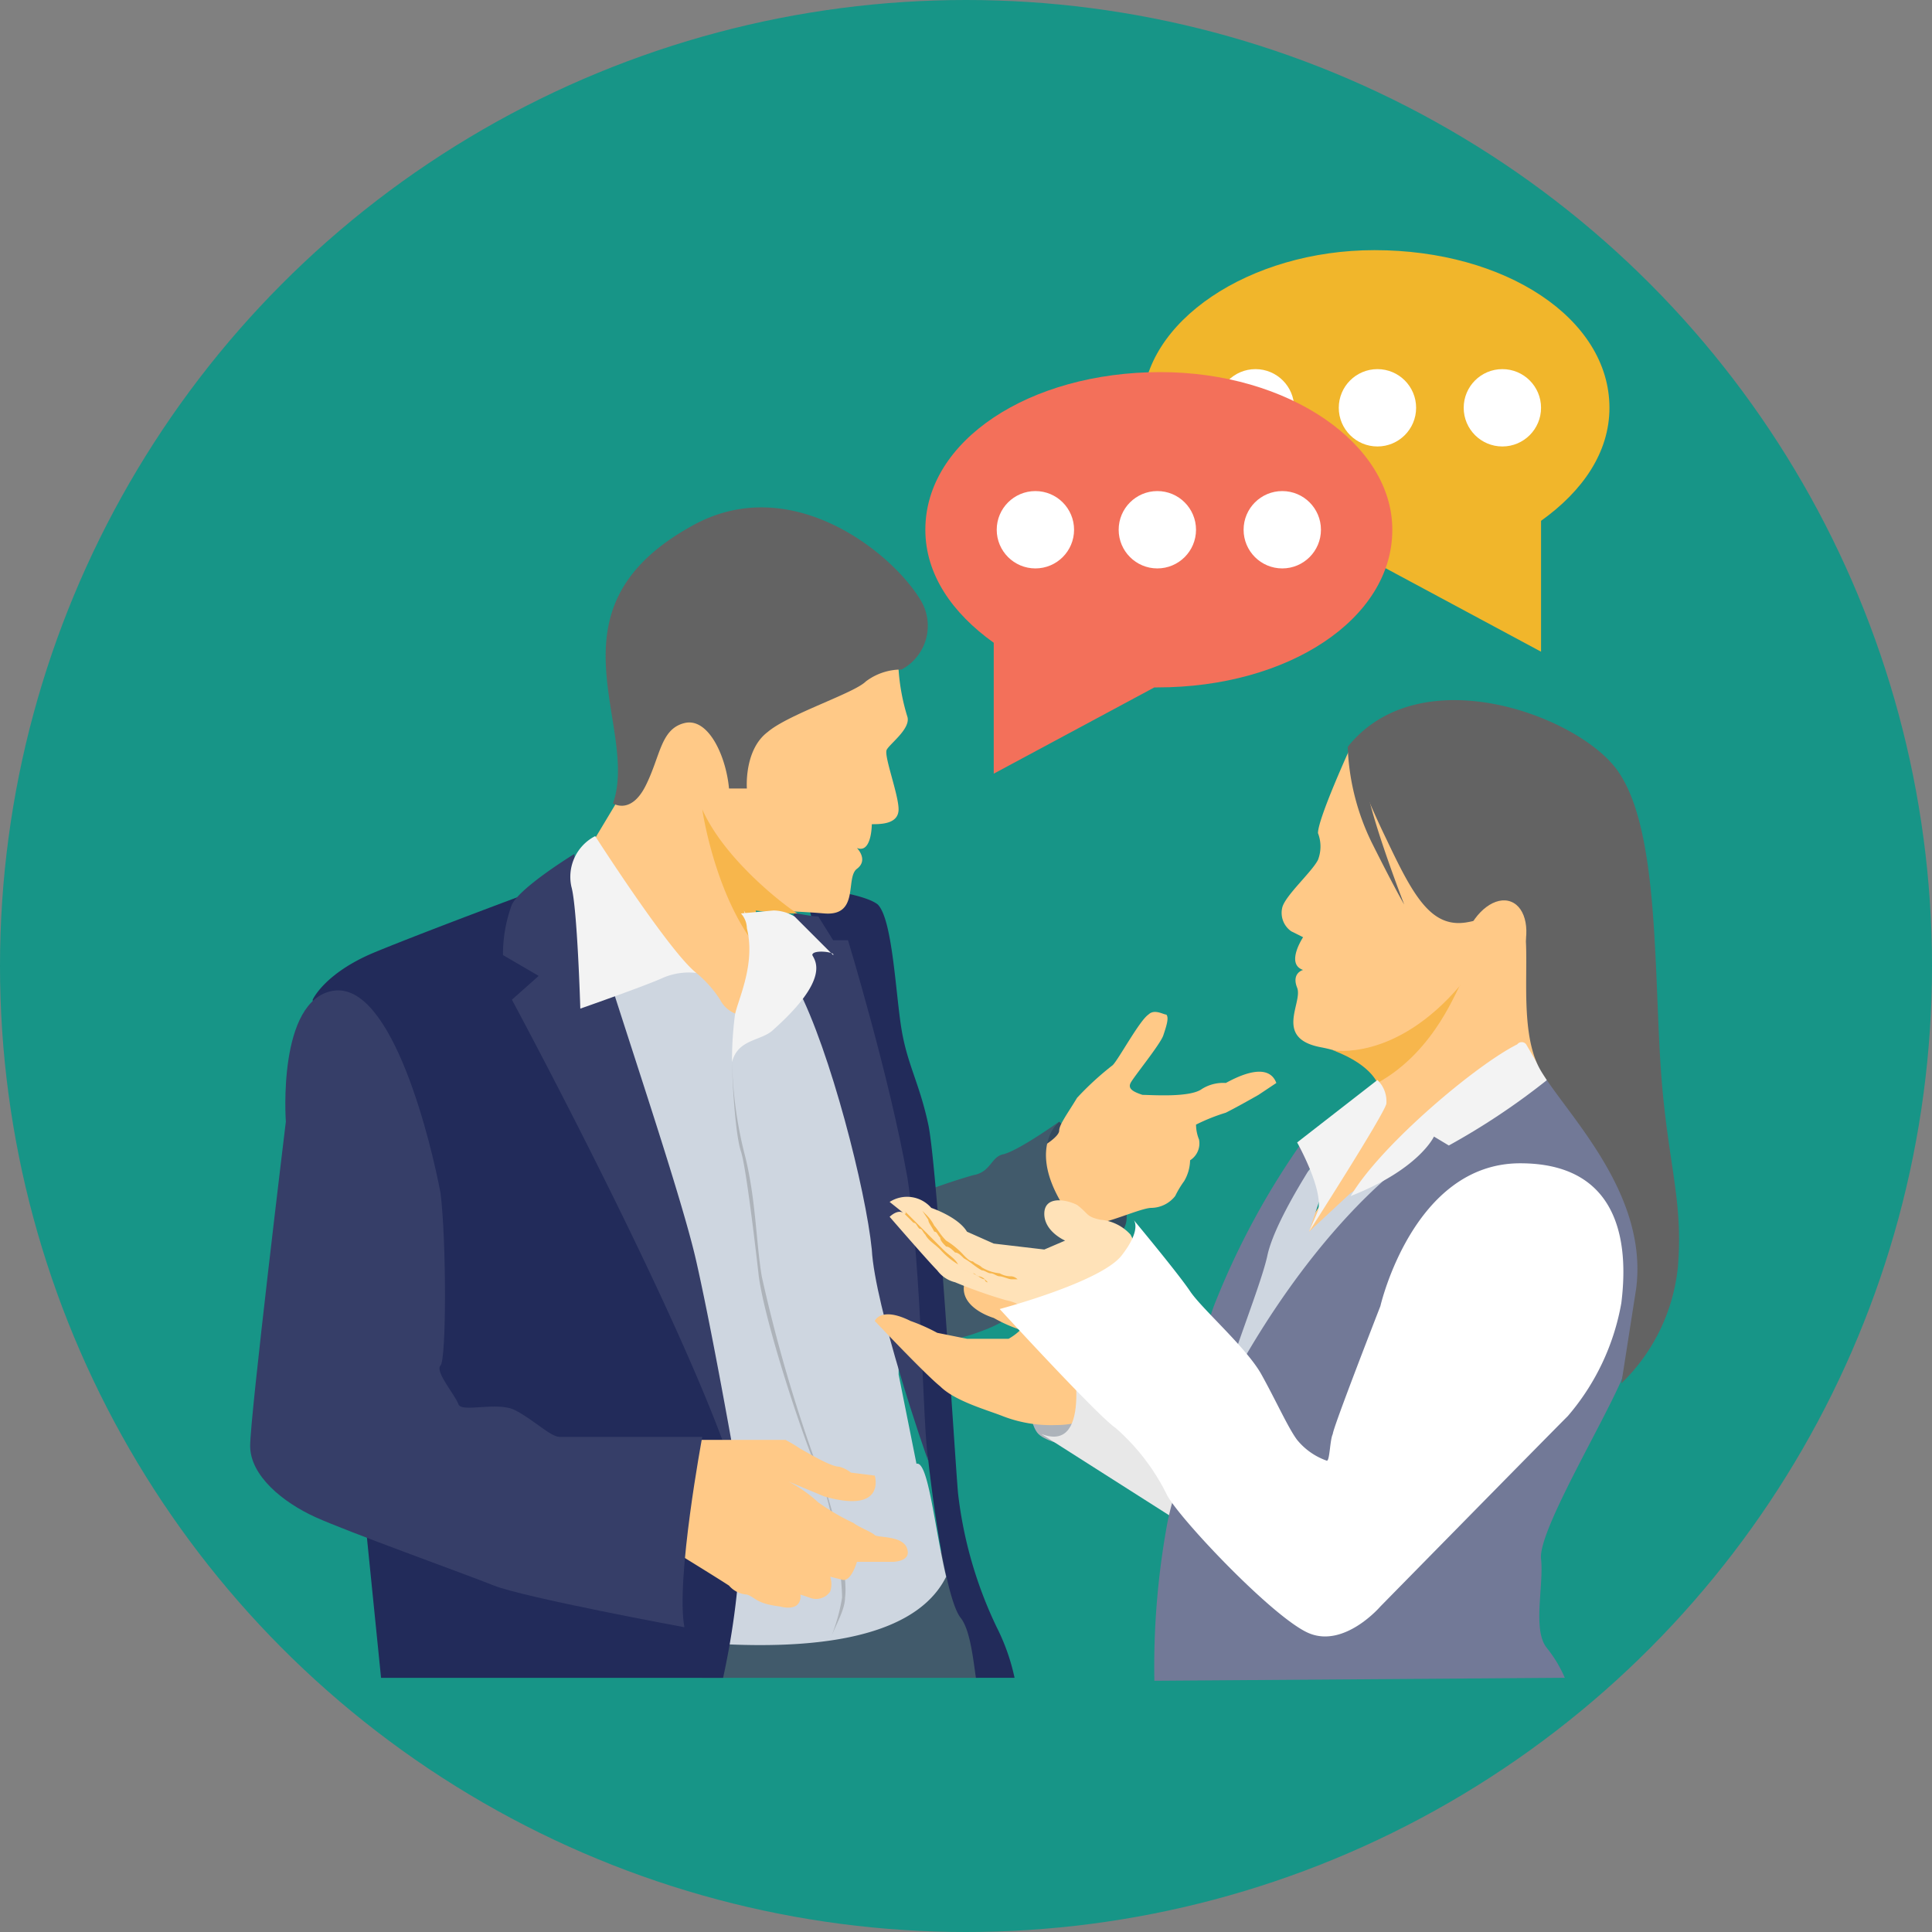 <svg xmlns="http://www.w3.org/2000/svg" width="169.912" height="169.912" viewBox="0 0 169.912 169.912">
  <rect x="0" y="0" width="169.912" height="169.912" fill="#808080" stroke="none"/>
  <g id="Grupo_881575" data-name="Grupo 881575" transform="translate(-1115 -13431)">
    <ellipse id="Elipse_5191" data-name="Elipse 5191" cx="84.956" cy="84.956" rx="84.956" ry="84.956" transform="translate(1115 13431)" fill="#179587"/>
    <g id="conversacion" transform="translate(1136.682 13452.999)">
      <path id="Trazado_622374" data-name="Trazado 622374" d="M182.754,476.577l-2.093-11.51-23.543,7.848,1.308,3.662Z" transform="translate(-118.348 -351.015)" fill="#415a6b"/>
      <path id="Trazado_622375" data-name="Trazado 622375" d="M280.821,314.627l2.354-2.093s8.371,7.324,5.232,9.94C285.53,325.352,280.56,316.981,280.821,314.627Z" transform="translate(-211.706 -235.888)" fill="#344a5e"/>
      <path id="Trazado_622376" data-name="Trazado 622376" d="M275.354,284.929s1.308-.785,1.308-1.308.785-1.57,1.57-2.877a26.216,26.216,0,0,1,3.139-2.877c.523-.523,2.354-3.924,3.139-4.447.523-.523,1.308,0,1.57,0,.262.262,0,1.046-.262,1.831s-2.616,3.662-2.877,4.185.262.785,1.046,1.046c.785,0,4.185.262,5.232-.523a3.518,3.518,0,0,1,2.093-.523c.523-.262,3.662-2.093,4.447,0l-1.569,1.046s-1.831,1.046-2.877,1.569a16.726,16.726,0,0,0-2.616,1.046,3.5,3.5,0,0,0,.262,1.308,1.759,1.759,0,0,1-.785,1.831,3.749,3.749,0,0,1-.523,1.831,8.408,8.408,0,0,0-.785,1.308,2.718,2.718,0,0,1-2.093,1.046c-.785,0-3.139,1.046-4.447,1.308-1.308.523-7.586,1.046-7.586,1.046S270.383,287.022,275.354,284.929Z" transform="translate(-205.192 -206.191)" fill="#ffc987"/>
      <path id="Trazado_622377" data-name="Trazado 622377" d="M246.977,312.533s-2.616,2.093,0,6.8,5.232,3.4,5.232,3.4-8.109,6.8-11.771,8.109a19.148,19.148,0,0,1-5.755,1.308L232.851,319.6a54.867,54.867,0,0,1,6.54-2.354c1.57-.262,1.57-1.57,2.616-1.831C243.315,315.149,246.977,312.533,246.977,312.533Z" transform="translate(-175.507 -235.888)" fill="#415a6b"/>
      <g id="Grupo_880364" data-name="Grupo 880364" transform="translate(48.973 55.98)">
        <path id="Trazado_622378" data-name="Trazado 622378" d="M208.135,270.9l1.57,7.848s1.308,12.033,2.877,13.864c.785,1.046,1.046,3.4,1.308,5.232h3.4a18.244,18.244,0,0,0-1.57-4.447,36.862,36.862,0,0,1-3.4-11.771c-.262-2.877-1.831-28.774-2.616-32.437s-1.831-5.232-2.354-8.371-.785-9.679-2.093-10.987c-1.308-1.046-6.54-1.569-6.54-1.569s1.831,7.324,3.139,9.94C202.9,240.822,207.874,265.935,208.135,270.9Z" transform="translate(-198.718 -228.266)" fill="#222b5a"/>
        <path id="Trazado_622379" data-name="Trazado 622379" d="M213.652,278.4c0,.262,0,.262.262.523C213.652,278.923,213.652,278.662,213.652,278.4Z" transform="translate(-209.99 -266.105)" fill="#222b5a"/>
      </g>
      <path id="Trazado_622380" data-name="Trazado 622380" d="M145.461,133.333l3.662,4.185a18.14,18.14,0,0,0,.785,4.185c.262,1.046-1.57,2.354-1.831,2.877s1.046,3.924,1.046,5.232-1.57,1.308-2.354,1.308c0,0,0,2.616-1.308,2.093,0,0,1.046,1.046,0,1.831s.262,4.185-2.877,3.924-6.016-.262-6.016-.262l.262,11.248-11.51-3.4-3.4-13.341,2.354-3.924c.523-1.308,6.278-12.556,6.278-12.556Z" transform="translate(-91.779 -100.634)" fill="#ffc987"/>
      <path id="Trazado_622381" data-name="Trazado 622381" d="M167.161,209.428a24.691,24.691,0,0,0,3.662.262c-.523-.262-6.278-4.447-8.371-9.155,0,0,1.046,7.324,4.709,12.033Z" transform="translate(-122.373 -151.355)" fill="#f7b64c"/>
      <path id="Trazado_622382" data-name="Trazado 622382" d="M147.673,305.313h0c-1.569,3.139-6.278,7.063-22.235,5.755l-10.987-56.5,8.632-3.4,2.616,1.046a10.151,10.151,0,0,1,2.093,2.354,2.626,2.626,0,0,0,1.57,1.308s1.57-3.662,1.57-5.493c0-1.57,5.755,1.57,5.755,1.57s.523,1.046,1.308,2.877h0a5.721,5.721,0,0,1,.785,2.354c0,.262,0,.262.262.523a16.618,16.618,0,0,1,.523,1.831v1.046a.961.961,0,0,0,.262.785v1.046a.961.961,0,0,0,.262.785v.523h0v1.046c.262.785.262,1.569.523,2.354v.262c.262,1.308.523,2.877.785,4.447v.523c.262.785.262,1.57.523,2.093v1.57a.961.961,0,0,0,.262.785v.523a.961.961,0,0,0,.262.785v.523a.961.961,0,0,0,.262.785v.262a.961.961,0,0,0,.262.785h0a11.317,11.317,0,0,0,.262,1.308v1.308a2.358,2.358,0,0,0,.262,1.308v3.14l1.57,7.848C146.1,295.112,146.627,300.867,147.673,305.313Z" transform="translate(-86.144 -188.646)" fill="#ced6e0"/>
      <path id="Trazado_622383" data-name="Trazado 622383" d="M181.751,341.142c.523-1.308,1.308-2.616,1.308-3.662.262-1.831-.785-7.324-2.354-11.248a133.31,133.31,0,0,1-4.97-17c-.523-3.139-.523-7.063-1.57-10.987a36.063,36.063,0,0,1-1.046-8.109c0,1.57.262,6.54.785,8.109s1.569,10.987,1.569,10.987c.523,3.924,3.662,13.6,5.232,17.265s2.093,9.679,2.093,10.987a16.337,16.337,0,0,1-1.046,3.662Z" transform="translate(-130.423 -218.981)" fill="#adb3ba"/>
      <path id="Trazado_622384" data-name="Trazado 622384" d="M58.818,299.458a68.709,68.709,0,0,0,1.57-12.818c0-5.755-2.877-12.818-2.877-12.818L41.815,230.4s-9.155,3.4-13.6,5.232-5.493,4.185-5.493,4.185l6.016,59.642Z" transform="translate(-16.907 -173.896)" fill="#222b5a"/>
      <path id="Trazado_622385" data-name="Trazado 622385" d="M97.263,216.533s-4.709,2.877-5.493,4.447a12.641,12.641,0,0,0-.785,4.447l3.139,1.831-2.354,2.093s20.142,37.407,20.665,46.562c0,0-2.616-15.433-4.447-23.543S97.263,219.411,97.263,216.533Z" transform="translate(-68.432 -163.43)" fill="#363e68"/>
      <path id="Trazado_622386" data-name="Trazado 622386" d="M156.294,426.667h7.848a13.605,13.605,0,0,1,1.308.785c.523.262,2.616,1.569,3.4,1.569a2.865,2.865,0,0,1,1.046.523l2.093.262s1.046,3.4-4.447,1.831l-3.139-1.308a12.072,12.072,0,0,1,2.616,1.831,19.526,19.526,0,0,0,3.139,1.831c.262.262,1.57.785,1.831,1.046s2.616,0,2.877,1.308c.262,1.046-1.308,1.046-1.308,1.046H170.42s-.523,1.831-1.308,1.57l-1.046-.262a2.042,2.042,0,0,1,0,1.308,1.5,1.5,0,0,1-1.831.523l-.785-.262s.262,1.57-1.831,1.046c-2.093-.262-2.093-.785-2.877-1.046a2.261,2.261,0,0,1-1.57-.785c-.785-.523-4.185-2.616-4.185-2.616S155.509,427.975,156.294,426.667Z" transform="translate(-116.738 -322.032)" fill="#ffc987"/>
      <path id="Trazado_622387" data-name="Trazado 622387" d="M204.644,286c-.262-.523-4.709-13.6-4.97-18.573-.523-5.232-3.662-17.526-6.54-23.02-1.831-3.4-1.046-5.232-.262-6.54.523,0,1.308.262,2.093.262l1.308,2.093h1.308s3.662,12.033,5.232,20.927C204.121,269.78,204.121,282.859,204.644,286Z" transform="translate(-144.684 -179.532)" fill="#363e68"/>
      <path id="Trazado_622388" data-name="Trazado 622388" d="M287.647,398.071s-6.278-.523-7.586-1.831-1.308-8.371.262-9.155S287.647,398.071,287.647,398.071Z" transform="translate(-210.422 -292.128)" fill="#adb3ba"/>
      <path id="Trazado_622389" data-name="Trazado 622389" d="M234.782,371.662s-3.662-1.046-2.354-3.662l4.447.785a22.311,22.311,0,0,1,5.755,2.093c2.093,1.308,0,9.679,0,9.679s-.523.523-2.354.523a11.762,11.762,0,0,1-4.709-.785c-1.308-.523-4.185-1.308-5.493-2.616-1.308-1.046-5.755-5.755-5.755-5.755s.523-1.308,3.139,0a16.514,16.514,0,0,1,2.354,1.046l2.616.523h3.662a4.888,4.888,0,0,0,1.046-.785A12.891,12.891,0,0,1,234.782,371.662Z" transform="translate(-169.068 -277.752)" fill="#ffc987"/>
      <path id="Trazado_622390" data-name="Trazado 622390" d="M286.668,393.6s2.093,9.417-2.616,7.586l14.387,9.155,3.662-10.987Z" transform="translate(-214.152 -297.074)" fill="#e8e8e8"/>
      <path id="Trazado_622391" data-name="Trazado 622391" d="M241.423,349.356s-.262-.523-1.57-.785a42.363,42.363,0,0,1-4.447-1.57,2.773,2.773,0,0,1-1.57-1.046c-.785-.785-4.185-4.709-4.185-4.709s.785-.785,1.308-.262l-1.308-1.046a2.819,2.819,0,0,1,3.662.523s2.354.785,3.139,2.093l2.354,1.046,4.447.523,1.831-.785s-1.831-.785-1.831-2.354,1.831-1.308,2.877-.785c1.046.785.785,1.046,2.093,1.308a4.027,4.027,0,0,1,2.616,1.308l.262.523s-2.354,6.278-5.232,6.278C243.255,349.356,241.423,349.356,241.423,349.356Z" transform="translate(-173.093 -256.231)" fill="#ffe2b8"/>
      <g id="Grupo_880365" data-name="Grupo 880365" transform="translate(57.867 84.493)">
        <path id="Trazado_622392" data-name="Trazado 622392" d="M234.985,344.533l.262.262.785.785,1.046,1.046,1.308,1.308c.523.523,1.046.785,1.308,1.308l.262.262.262.262c.262,0,.523.262.785.262.523.262.785.523,1.046.523l.262.262h0a.256.256,0,0,1-.262-.262.914.914,0,0,0-.523-.262c-.262,0-.262-.262-.523-.262s-.523-.262-.785-.262a3172.815,3172.815,0,0,0-.523-.523,6.94,6.94,0,0,1-1.57-1.308c-.523-.523-1.046-.785-1.308-1.308-.262-.262-.262-.523-.523-.523-.262-.262-.262-.523-.523-.523l-.785-.785C235.247,344.795,234.985,344.533,234.985,344.533Z" transform="translate(-234.985 -344.533)" fill="#f7b64c"/>
        <path id="Trazado_622393" data-name="Trazado 622393" d="M241.385,344.533l.262.262a3.61,3.61,0,0,1,.785,1.046c.262.262.523.785,1.046,1.308a6.94,6.94,0,0,1,1.57,1.308c.262.262.523.523.785.523.262.262.523.262.785.523a3.717,3.717,0,0,0,1.57.523,1.977,1.977,0,0,0,1.046.262.913.913,0,0,1,.523.262h-.523c-.261,0-.785-.262-1.046-.262s-.523-.262-.785-.262-.523-.262-.785-.262c-.523-.262-1.046-.785-1.57-1.046-.262-.262-.523-.523-.785-.523-.262-.262-.523-.523-.785-.523-.262-.262-.523-.523-.523-.785-.262-.262-.262-.523-.523-.523-.262-.523-.523-.785-.523-1.046Z" transform="translate(-239.815 -344.533)" fill="#f7b64c"/>
      </g>
      <path id="Trazado_622394" data-name="Trazado 622394" d="M383.579,178.918l-7.324-.785s-2.877,6.278-2.877,7.586a3.261,3.261,0,0,1,0,2.354c-.523,1.046-2.877,3.139-3.139,4.185a1.977,1.977,0,0,0,.785,2.093l1.046.523s-1.57,2.354,0,2.877c0,0-1.046.262-.523,1.57s-2.093,4.447,2.093,5.232,5.755,3.139,5.493,4.97-4.97,8.109-4.97,8.109c-8.371,11.248,5.493,5.232,8.109,1.831l13.341-9.94-1.831-20.142Z" transform="translate(-279.149 -134.448)" fill="#ffc987"/>
      <path id="Trazado_622395" data-name="Trazado 622395" d="M352.661,317.2,349,320.6l2.616-7.848s-4.709,3.924-6.8,7.586-6.8,19.619-5.755,27.2l1.046,7.848,20.4-38.976,2.616-6.016Z" transform="translate(-255.556 -234.278)" fill="#ced6e0"/>
      <path id="Trazado_622396" data-name="Trazado 622396" d="M350.638,316.8s-4.97,7.063-5.755,10.725-5.755,14.91-6.016,20.927l-.262,6.278s-1.308-14.91,1.57-22.758a68.41,68.41,0,0,1,8.109-14.91Z" transform="translate(-255.103 -239.108)" fill="#727997"/>
      <path id="Trazado_622397" data-name="Trazado 622397" d="M360.684,346.958a11.438,11.438,0,0,0-1.57-2.616c-1.308-1.57-.262-5.493-.523-7.848s5.232-11.51,7.063-15.7c1.57-4.447,3.924-18.311,1.57-22.758a9.1,9.1,0,0,0-7.063-4.709s-11.771,9.417-17.788,14.387-15.172,16.742-16.742,26.159a69.722,69.722,0,0,0-1.046,13.341l36.1-.262Z" transform="translate(-244.745 -221.396)" fill="#727997"/>
      <path id="Trazado_622398" data-name="Trazado 622398" d="M373.949,291.2l4.185,3.4a84.089,84.089,0,0,0-14.387,9.417c-6.54,5.493-14.126,14.126-15.7,17.265,0,0,5.493-11.771,14.649-19.881C371.595,293.293,373.949,291.2,373.949,291.2Z" transform="translate(-262.457 -219.786)" fill="#727997"/>
      <path id="Trazado_622399" data-name="Trazado 622399" d="M388.585,269.221h0c2.093.785,3.4,1.831,3.924,2.877,5.232-2.877,7.063-8.632,7.324-8.632C394.078,270.267,388.585,269.221,388.585,269.221Z" transform="translate(-293.05 -198.854)" fill="#f7b64c"/>
      <path id="Trazado_622400" data-name="Trazado 622400" d="M410.419,284.2l1.831,3.139a61.675,61.675,0,0,1-8.632,5.755l-1.308-.785s-1.308,2.877-7.324,5.232c2.616-4.447,10.987-11.51,14.649-13.341A.49.49,0,0,1,410.419,284.2Z" transform="translate(-297.881 -214.352)" fill="#f3f3f3"/>
      <path id="Trazado_622401" data-name="Trazado 622401" d="M393.919,165.48a80.87,80.87,0,0,0,3.4,8.109c2.354,4.97,3.924,7.848,7.063,7.324s3.4-2.354,4.709-.523-.523,9.679,1.831,13.6,9.417,10.725,8.371,19.1l-1.308,8.371a16.571,16.571,0,0,0,4.97-10.2c.523-6.278-1.046-9.417-1.569-18.573s-.262-20.665-3.924-25.374S400.2,157.632,393.919,165.48Z" transform="translate(-297.076 -121.795)" fill="#636363"/>
      <ellipse id="Elipse_5363" data-name="Elipse 5363" cx="2.616" cy="4.186" rx="2.616" ry="4.186" transform="matrix(-0.931, -0.364, 0.364, -0.931, 110.595, 66.047)" fill="#ffc987"/>
      <path id="Trazado_622402" data-name="Trazado 622402" d="M302.6,340.023s2.877-12.556,12.294-12.556,9.417,8.109,8.894,12.294a20.769,20.769,0,0,1-4.709,9.94c-2.093,2.093-16.48,16.742-16.48,16.742s-3.139,3.662-6.278,2.354-11.771-10.464-12.556-12.294a18.92,18.92,0,0,0-4.447-5.755c-1.569-1.046-10.2-10.464-10.2-10.464s8.894-2.354,10.725-4.709,1.046-3.139,1.046-3.139,3.924,4.709,4.97,6.278,4.97,4.97,6.278,7.324,2.354,4.709,3.139,5.755a5.86,5.86,0,0,0,2.616,1.831c.262,0,.262-1.831.523-2.354C298.416,350.748,302.6,340.023,302.6,340.023Z" transform="translate(-202.881 -247.159)" fill="#fff"/>
      <path id="Trazado_622403" data-name="Trazado 622403" d="M393.919,178.133a20.853,20.853,0,0,0,2.093,8.371c2.093,4.185,2.877,5.493,2.877,5.493s-3.662-9.417-3.4-11.51" transform="translate(-297.076 -134.448)" fill="#636363"/>
      <path id="Trazado_622404" data-name="Trazado 622404" d="M382.848,297.6l-7.063,5.493s2.354,4.185,1.831,6.016l-.785,1.831s6.54-10.2,6.8-11.248A2.614,2.614,0,0,0,382.848,297.6Z" transform="translate(-283.389 -224.617)" fill="#f3f3f3"/>
      <path id="Trazado_622405" data-name="Trazado 622405" d="M128.456,118.278s1.57,1.046,2.877-1.57,1.308-4.97,3.4-5.493,3.662,2.877,3.924,5.755h1.57s-.262-3.4,1.831-4.97c1.831-1.57,7.586-3.4,8.632-4.447a5.168,5.168,0,0,1,3.139-1.046,4.359,4.359,0,0,0,1.57-6.278c-2.616-4.185-11.51-11.248-20.142-6.278C122.178,101.275,130.811,111.477,128.456,118.278Z" transform="translate(-96.225 -69.622)" fill="#636363"/>
      <g id="Grupo_880366" data-name="Grupo 880366" transform="translate(28.506 51.533)">
        <path id="Trazado_622406" data-name="Trazado 622406" d="M117.417,210.133s6.54,10.2,8.894,12.033a5.786,5.786,0,0,0-3.139.523c-1.831.785-7.063,2.616-7.063,2.616s-.262-8.894-.785-10.725A4.03,4.03,0,0,1,117.417,210.133Z" transform="translate(-115.261 -210.133)" fill="#f3f3f3"/>
        <path id="Trazado_622407" data-name="Trazado 622407" d="M177.909,238.108a4.417,4.417,0,0,1-.523-1.308h0C177.647,237.323,177.909,237.585,177.909,238.108Z" transform="translate(-162.151 -230.26)" fill="#f3f3f3"/>
        <path id="Trazado_622408" data-name="Trazado 622408" d="M180.182,240.724c.262.523,1.57,2.093-3.4,6.54-1.046,1.046-3.139.785-3.662,2.877a30.864,30.864,0,0,1,.262-4.185c.262-1.308,1.831-4.447,1.046-7.586a2,2,0,0,0-.523-1.308h0l2.877-.262a3.783,3.783,0,0,1,1.831.523l3.4,3.4C182.274,240.462,180.182,240.2,180.182,240.724Z" transform="translate(-158.93 -230.26)" fill="#f3f3f3"/>
      </g>
      <path id="Trazado_622409" data-name="Trazado 622409" d="M3.457,277.015S2.673,266.29,7.643,265.5c5.232-.785,8.632,13.6,9.417,17.788.523,4.185.523,14.649,0,15.172s1.308,2.616,1.57,3.4,3.4-.262,4.97.523,3.139,2.354,3.924,2.354H40.079s-2.354,12.556-1.57,16.742c0,0-14.126-2.616-16.742-3.662s-12.818-4.709-15.7-6.016S.318,308.144.318,305.528,3.457,277.015,3.457,277.015Z" transform="translate(0 -200.369)" fill="#363e68"/>
      <path id="Trazado_622410" data-name="Trazado 622410" d="M320.319,13.865c0,7.848,9.155,13.864,20.665,13.864h.262l14.126,7.586V23.805c3.662-2.616,6.016-6.016,6.016-9.94C361.388,6.017,352.233,0,340.723,0,329.736,0,320.319,6.279,320.319,13.865Z" transform="translate(-241.525 0)" fill="#f1b62b"/>
      <g id="Grupo_880367" data-name="Grupo 880367" transform="translate(85.333 10.464)">
        <circle id="Elipse_5364" data-name="Elipse 5364" cx="3.401" cy="3.401" r="3.401" transform="translate(21.712)" fill="#fff"/>
        <circle id="Elipse_5365" data-name="Elipse 5365" cx="3.401" cy="3.401" r="3.401" transform="translate(10.725)" fill="#fff"/>
        <circle id="Elipse_5366" data-name="Elipse 5366" cx="3.401" cy="3.401" r="3.401" fill="#fff"/>
      </g>
      <path id="Trazado_622411" data-name="Trazado 622411" d="M283.521,57.6c0,7.848-9.155,13.864-20.665,13.864h-.262l-14.126,7.586V67.538c-3.662-2.616-6.016-6.016-6.016-9.94,0-7.848,9.155-13.864,20.665-13.864C274.365,43.734,283.521,50.012,283.521,57.6Z" transform="translate(-182.754 -33.008)" fill="#f3705a"/>
      <g id="Grupo_880368" data-name="Grupo 880368" transform="translate(65.976 21.189)">
        <circle id="Elipse_5367" data-name="Elipse 5367" cx="3.401" cy="3.401" r="3.401" fill="#fff"/>
        <circle id="Elipse_5368" data-name="Elipse 5368" cx="3.401" cy="3.401" r="3.401" transform="translate(10.725)" fill="#fff"/>
        <circle id="Elipse_5369" data-name="Elipse 5369" cx="3.401" cy="3.401" r="3.401" transform="translate(21.712)" fill="#fff"/>
      </g>
    </g>
  </g>
</svg>
